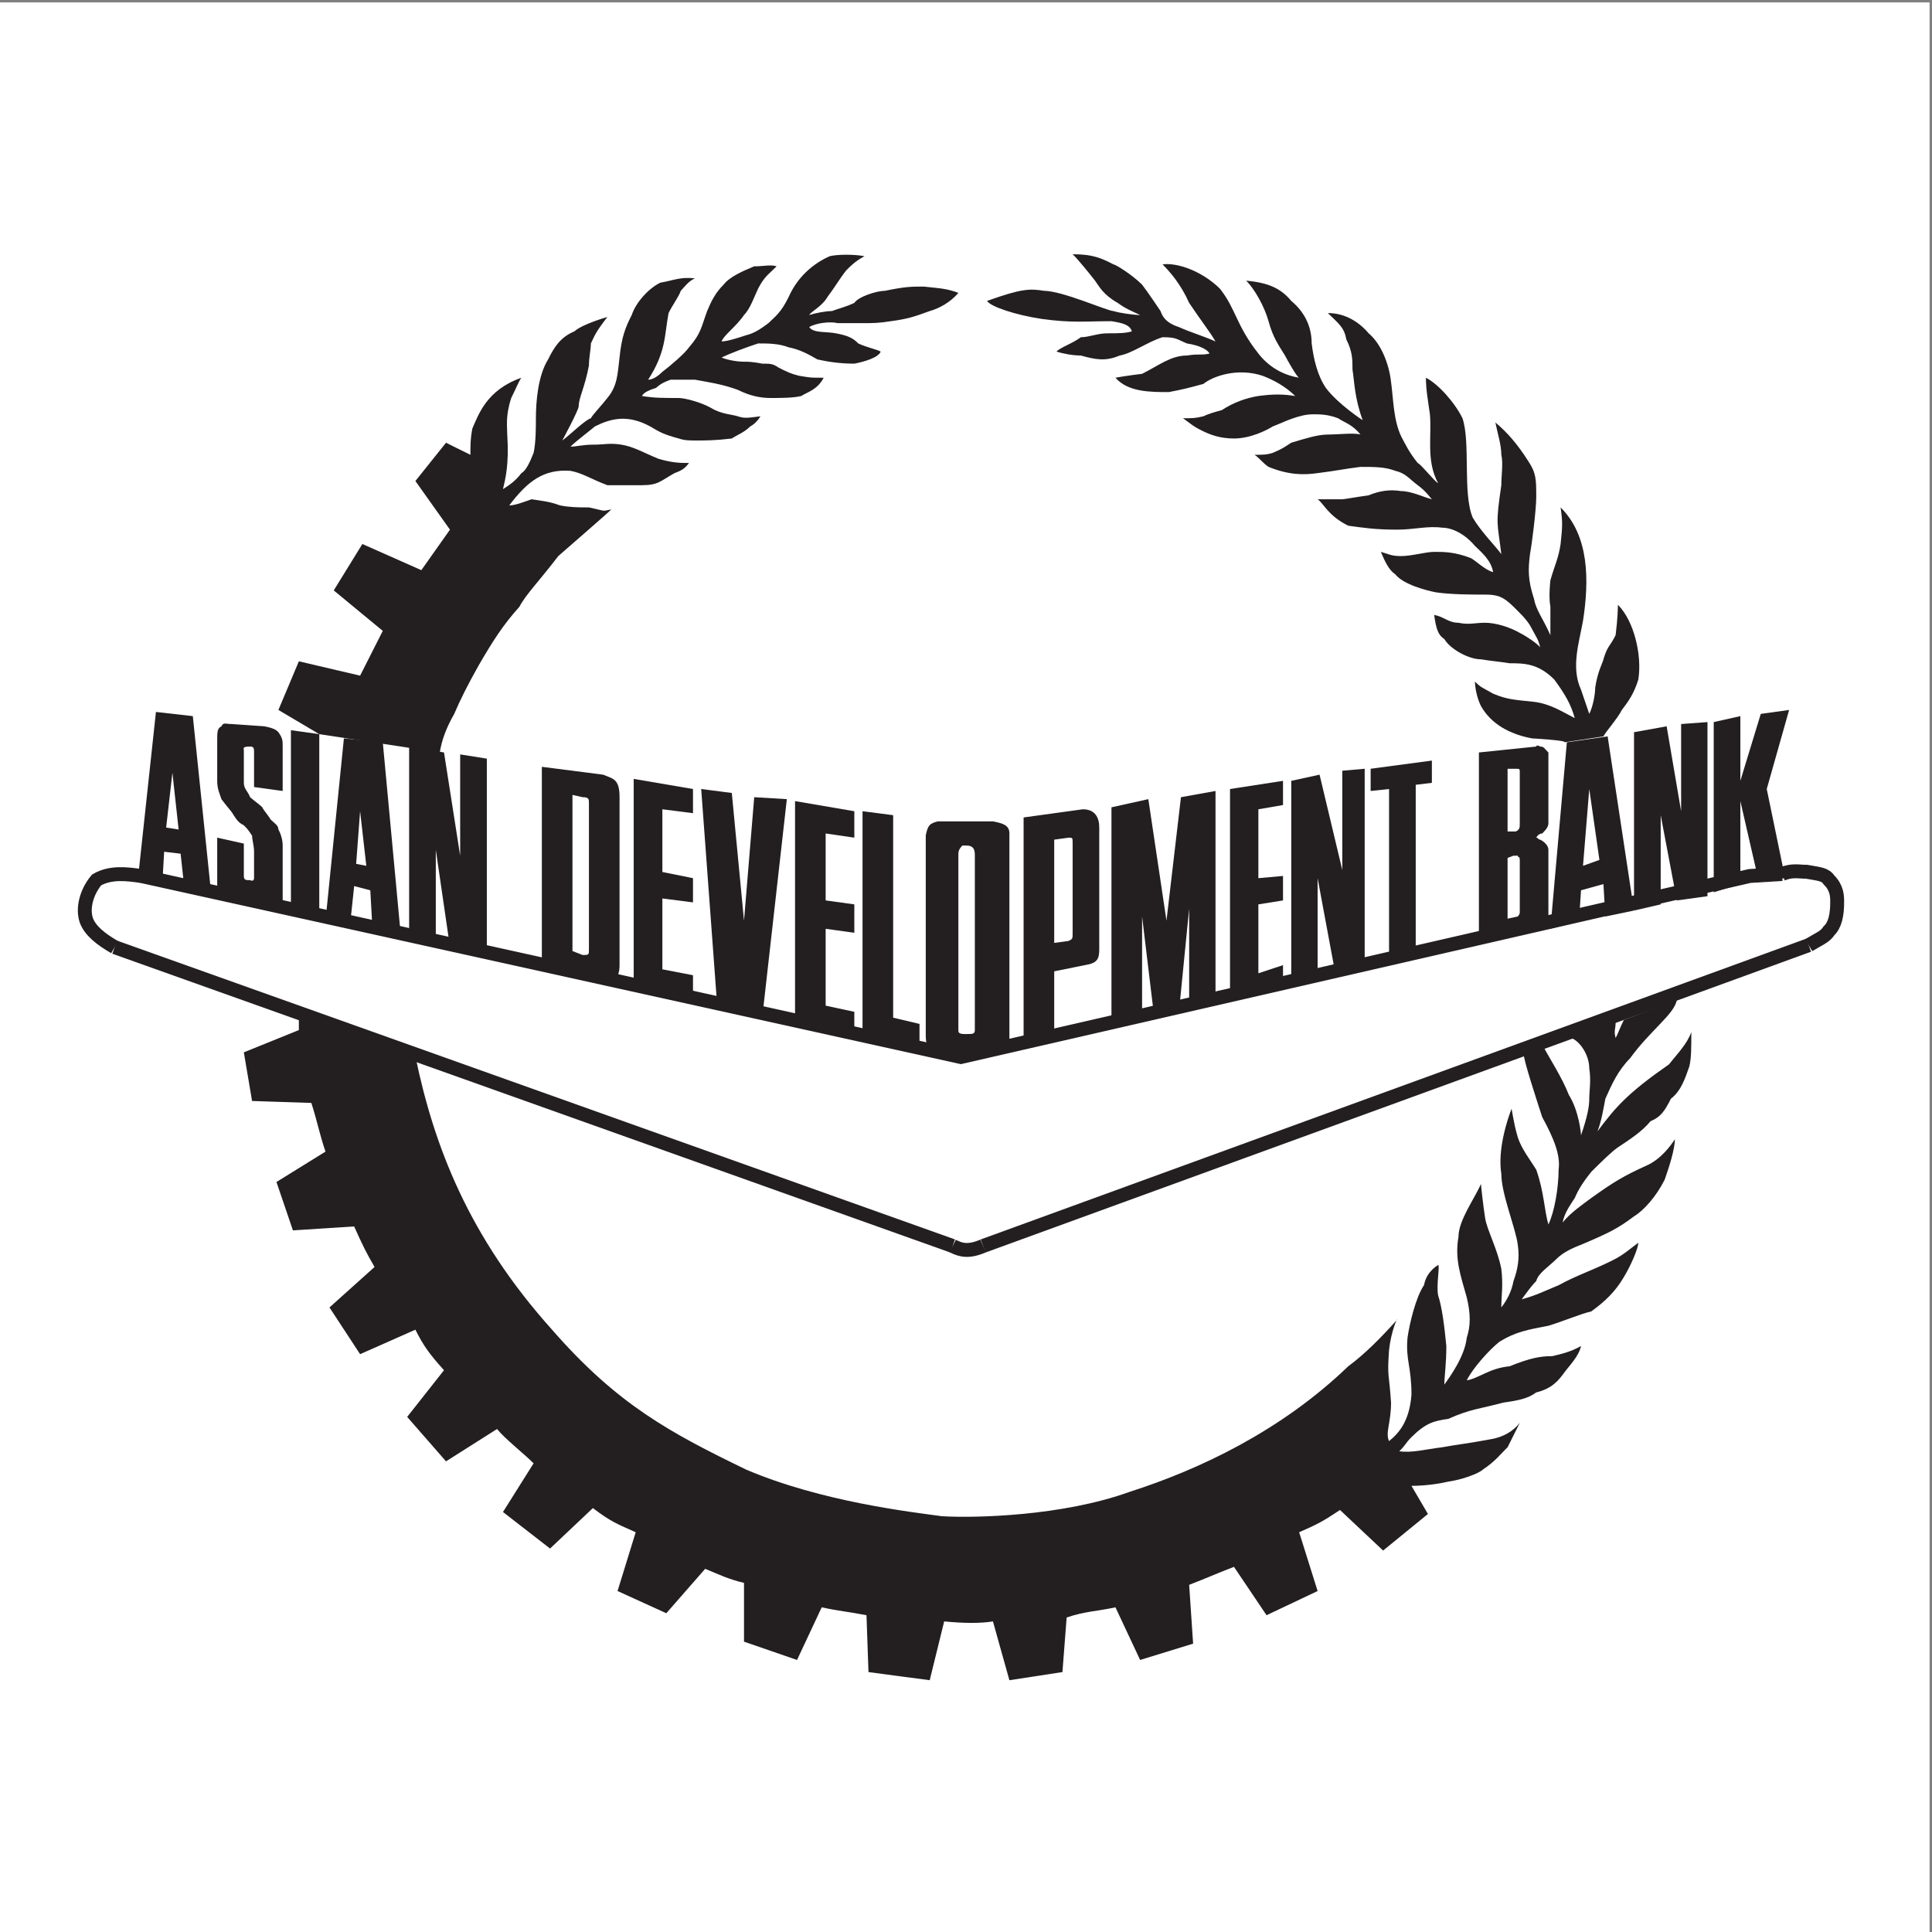 <?xml version="1.0" encoding="UTF-8"?>
<svg xmlns="http://www.w3.org/2000/svg" xmlns:xlink="http://www.w3.org/1999/xlink" width="193pt" height="193pt" viewBox="0 0 193 193" version="1.1">
<rect x="0" y="0" width="193" height="193" fill="#808080" stroke="none"/>
<g id="surface1">
<path style=" stroke:none;fill-rule:evenodd;fill:rgb(100%,100%,100%);fill-opacity:1;" d="M 0 0.242 L 192.758 0.242 L 192.758 193 L 0 193 L 0 0.242 "/>
<path style="fill:none;stroke-width:13.892;stroke-linecap:butt;stroke-linejoin:miter;stroke:rgb(13.699%,12.199%,12.5%);stroke-opacity:1;stroke-miterlimit:2.613;" d="M 1780.251 1056.904 C 1790.446 1061.139 1796.632 1059.139 1804.803 1059.139 C 1816.943 1056.904 1823.129 1056.904 1827.098 1050.982 C 1835.269 1042.786 1835.269 1034.589 1835.269 1028.667 C 1835.269 1016.275 1833.285 1006.078 1827.098 1000.196 C 1823.129 993.96 1816.943 991.999 1806.788 985.803 " transform="matrix(0.1,0,0,-0.1,0,193)"/>
<path style="fill:none;stroke-width:13.892;stroke-linecap:butt;stroke-linejoin:miter;stroke:rgb(13.699%,12.199%,12.5%);stroke-opacity:1;stroke-miterlimit:2.613;" d="M 1806.788 985.803 L 982.107 685.321 " transform="matrix(0.1,0,0,-0.1,0,193)"/>
<path style="fill:none;stroke-width:13.892;stroke-linecap:butt;stroke-linejoin:miter;stroke:rgb(13.699%,12.199%,12.5%);stroke-opacity:1;stroke-miterlimit:2.613;" d="M 982.107 685.321 C 967.711 679.085 959.812 681.085 951.641 685.321 " transform="matrix(0.1,0,0,-0.1,0,193)"/>
<path style="fill:none;stroke-width:13.892;stroke-linecap:butt;stroke-linejoin:miter;stroke:rgb(13.699%,12.199%,12.5%);stroke-opacity:1;stroke-miterlimit:2.613;" d="M 951.641 685.321 L 114.549 983.803 " transform="matrix(0.1,0,0,-0.1,0,193)"/>
<path style="fill:none;stroke-width:13.892;stroke-linecap:butt;stroke-linejoin:miter;stroke:rgb(13.699%,12.199%,12.5%);stroke-opacity:1;stroke-miterlimit:2.613;" d="M 114.549 983.803 C 100.425 991.999 90.269 1000.196 86.34 1010.353 C 82.098 1022.471 86.34 1038.825 96.495 1050.982 C 110.58 1059.139 126.961 1056.904 141.046 1054.904 " transform="matrix(0.1,0,0,-0.1,0,193)"/>
<path style="fill:none;stroke-width:13.892;stroke-linecap:butt;stroke-linejoin:miter;stroke:rgb(13.699%,12.199%,12.5%);stroke-opacity:1;stroke-miterlimit:2.613;" d="M 141.046 1054.904 L 959.812 874.073 L 1747.801 1054.904 L 1780.251 1056.904 " transform="matrix(0.1,0,0,-0.1,0,193)"/>
<path style=" stroke:none;fill-rule:evenodd;fill:rgb(13.699%,12.199%,12.5%);fill-opacity:1;" d="M 163.234 90.961 L 165.898 90.344 L 165.898 81.434 L 167.512 89.949 L 170.57 89.527 L 170.57 72.133 L 167.938 72.328 L 167.938 81.039 L 166.492 72.555 L 163.234 73.145 L 163.234 90.961 "/>
<path style=" stroke:none;fill-rule:evenodd;fill:rgb(13.699%,12.199%,12.5%);fill-opacity:1;" d="M 121.426 100.262 L 121.426 79.016 L 117.973 79.637 L 116.527 91.973 L 114.715 79.832 L 111.031 80.648 L 111.031 102.68 L 114.09 102.09 L 114.09 91.551 L 115.309 101.664 L 117.773 101.078 L 118.793 90.762 L 118.793 100.879 L 121.426 100.262 "/>
<path style=" stroke:none;fill-rule:evenodd;fill:rgb(13.699%,12.199%,12.5%);fill-opacity:1;" d="M 128.168 78.004 L 128.168 80.422 L 125.707 80.844 L 125.707 87.727 L 128.168 87.504 L 128.168 89.949 L 125.707 90.344 L 125.707 97.227 L 128.168 96.414 L 128.168 98.633 L 122.875 100.066 L 122.875 78.82 L 128.168 78.004 "/>
<path style=" stroke:none;fill-rule:evenodd;fill:rgb(13.699%,12.199%,12.5%);fill-opacity:1;" d="M 136.328 76.797 L 136.328 96.832 L 133.465 97.617 L 131.625 87.727 L 131.625 98.043 L 128.992 98.434 L 128.992 78.004 L 131.82 77.387 L 134.09 86.91 L 134.09 76.992 L 136.328 76.797 "/>
<path style=" stroke:none;fill-rule:evenodd;fill:rgb(13.699%,12.199%,12.5%);fill-opacity:1;" d="M 141.426 95.82 L 141.426 78.398 L 143.039 78.203 L 143.039 75.98 L 136.922 76.797 L 136.922 79.016 L 138.762 78.82 L 138.762 96.414 L 141.426 95.82 "/>
<path style=" stroke:none;fill-rule:evenodd;fill:rgb(13.699%,12.199%,12.5%);fill-opacity:1;" d="M 167.512 99.867 C 167.312 101.273 164.879 102.902 162.84 105.715 C 161.621 106.949 160.996 108.355 160.371 109.758 C 160.176 110.773 159.977 112.008 159.582 113.02 C 161.395 110.574 162.641 109.168 166.719 106.332 C 167.512 105.32 168.531 104.309 168.957 103.098 C 168.957 104.703 168.957 105.715 168.758 106.531 C 168.336 107.738 167.938 108.973 166.918 109.758 C 166.293 110.996 165.898 111.586 164.879 112.008 C 164.055 113.02 162.84 113.809 161.621 114.621 C 160.996 115.043 159.977 116.055 158.957 117.066 C 158.336 117.852 157.738 118.668 157.312 119.68 C 156.918 120.297 156.297 121.113 156.098 122.125 C 156.918 121.113 158.137 120.297 158.957 119.68 C 161.195 118.078 162.215 117.461 164.453 116.449 C 165.898 115.828 166.918 114.426 167.312 113.809 C 167.312 114.82 166.719 116.645 166.293 117.852 C 165.473 119.484 164.254 120.887 163.234 121.508 C 161.621 122.715 160.797 123.137 157.938 124.348 C 156.918 124.738 156.098 125.16 155.504 125.75 C 154.68 126.566 153.66 127.184 153.465 127.973 C 153.035 128.391 152.441 129.207 152.016 129.797 C 153.465 129.402 154.258 128.984 155.699 128.391 C 157.539 127.383 158.957 126.957 160.996 125.949 C 162.215 125.359 162.84 124.738 163.66 124.148 C 163.66 124.738 162.84 126.566 162.215 127.578 C 161.395 128.984 160.371 129.992 158.957 131.008 C 157.938 131.23 156.098 132.016 154.68 132.438 C 152.641 132.832 151.422 133.027 149.777 134.043 C 148.762 134.855 147.117 136.68 146.523 137.891 C 147.738 137.695 148.762 136.68 150.801 136.488 C 152.84 135.668 153.859 135.473 155.074 135.473 C 155.898 135.277 156.918 135.051 157.938 134.461 C 157.738 135.473 156.719 136.488 156.297 137.074 C 155.699 137.891 155.074 138.703 153.465 139.098 C 152.641 139.719 151.621 139.914 150.176 140.113 C 147.938 140.73 146.918 140.73 144.68 141.742 C 143.266 141.938 142.445 142.137 141 143.566 C 140.406 144.156 140.406 144.383 139.781 144.973 C 141 145.168 142.445 144.773 144.059 144.578 C 145.078 144.383 146.918 144.156 148.961 143.766 C 150.176 143.566 151.195 142.949 151.82 142.137 L 150.602 144.578 C 149.977 145.168 149.383 145.984 148.137 146.801 C 147.738 147.191 146.098 147.809 144.68 148.008 C 143.863 148.203 142.445 148.43 141 148.43 L 142.645 151.242 L 138.168 154.895 L 133.863 150.844 C 132.047 152.051 131.625 152.25 129.781 153.066 L 131.625 158.938 L 126.523 161.355 L 123.27 156.523 C 121.23 157.309 120.832 157.531 118.793 158.32 L 119.188 164.195 L 113.895 165.824 L 111.43 160.566 C 109.617 160.961 108.371 160.961 106.555 161.582 L 106.133 167.035 L 100.836 167.848 L 99.191 161.973 C 97.977 162.172 96.359 162.172 94.32 161.973 L 92.875 167.848 L 86.758 167.035 L 86.559 161.355 C 84.52 160.961 83.898 160.961 82.086 160.566 L 79.621 165.824 L 74.324 163.996 L 74.324 158.125 C 72.68 157.73 71.887 157.309 70.445 156.719 L 66.562 161.156 L 61.691 158.938 L 63.504 153.066 C 61.691 152.25 61.07 152.051 59.227 150.652 L 54.949 154.695 L 50.246 151.043 L 53.305 146.18 C 52.289 145.168 50.477 143.766 49.652 142.754 L 44.555 145.984 L 40.676 141.543 L 44.355 136.879 C 42.91 135.277 42.316 134.461 41.496 132.832 L 35.973 135.277 L 32.914 130.609 L 37.418 126.566 C 36.594 125.16 36.199 124.348 35.379 122.52 L 29.262 122.91 L 27.617 118.078 L 32.516 115.043 C 31.895 113.219 31.695 112.008 31.102 110.18 L 25.18 109.984 L 24.359 105.125 L 29.855 102.902 L 29.855 101.273 L 41.496 105.516 C 43.336 114.426 46.793 123.531 55.148 132.832 C 61.691 140.336 66.988 143.145 74.523 146.801 C 82.086 150.031 91.035 151.043 94.094 151.465 C 97.383 151.66 106.133 151.465 112.875 149.02 C 119.812 146.801 127.973 142.949 134.684 136.488 C 136.328 135.277 137.941 133.645 139.582 131.82 C 139.582 131.625 138.961 133.027 138.762 134.855 C 138.562 137.695 138.762 137.074 138.961 140.113 C 138.961 142.137 138.367 143.145 138.762 143.961 C 139.781 143.145 140.801 141.938 141 139.324 C 141 136.488 140.406 135.867 140.605 133.645 C 140.801 132.242 141.426 129.602 142.246 128.391 C 142.445 127.383 143.039 126.762 143.664 126.367 C 143.863 126.367 143.465 128.391 143.664 129.402 C 144.059 130.609 144.285 132.438 144.484 134.461 C 144.484 136.289 144.285 137.496 144.285 138.312 C 144.879 137.496 146.324 135.473 146.523 133.645 C 146.918 132.438 146.918 131.23 146.523 129.602 C 145.898 127.383 145.305 125.75 145.699 123.531 C 145.699 121.902 147.344 119.68 147.938 118.273 C 147.938 118.273 148.137 120.297 148.363 121.703 C 148.562 122.91 149.582 124.738 149.977 126.762 C 150.176 128.391 149.977 129.402 149.977 130.609 C 150.602 129.797 150.996 128.984 151.195 127.973 C 151.621 126.762 151.82 125.75 151.621 124.348 C 151.422 122.715 149.977 119.289 149.977 117.262 C 149.582 114.82 150.602 111.781 150.996 110.773 C 150.996 110.574 151.195 112.203 151.621 113.609 C 152.016 114.82 152.84 115.828 153.465 116.844 C 154.258 119.09 154.258 120.887 154.68 122.32 C 155.273 121.113 155.699 118.668 155.699 116.844 C 155.898 115.438 155.273 113.809 154.059 111.586 C 153.465 109.758 152.215 105.938 152.215 105.32 L 154.258 104.703 C 154.68 105.516 156.098 107.738 156.719 109.367 C 157.738 110.996 157.938 113.219 157.938 113.41 C 158.562 111.586 158.762 110.574 158.762 109.758 C 158.762 108.973 158.957 107.961 158.762 106.723 C 158.762 105.32 157.738 103.914 156.918 103.691 L 161.395 102.09 C 161.395 102.902 161.195 102.902 161.395 103.691 C 161.621 103.297 161.82 102.68 162.215 101.891 L 167.512 99.867 "/>
<path style=" stroke:none;fill-rule:evenodd;fill:rgb(13.699%,12.199%,12.5%);fill-opacity:1;" d="M 173.855 80.027 L 173.855 88.316 L 171.195 89.133 L 171.195 72.133 L 173.855 71.539 L 173.855 78.004 L 175.895 71.316 L 178.727 70.922 L 176.492 78.82 L 178.332 87.727 L 175.668 87.926 L 173.855 80.027 "/>
<path style=" stroke:none;fill-rule:evenodd;fill:rgb(13.699%,12.199%,12.5%);fill-opacity:1;" d="M 100.836 83.262 C 100.836 84.691 100.836 99.25 100.836 103.691 C 100.836 104.309 100.836 104.926 99.816 105.125 L 96.359 105.938 L 93.301 105.125 C 92.48 104.703 92.48 103.914 92.48 103.297 L 92.48 83.457 C 92.68 82.445 92.875 82.25 93.699 82.051 L 99.191 82.051 C 100.215 82.25 100.836 82.445 100.836 83.262 Z M 97.383 102.902 L 97.383 85.48 C 97.383 85.086 97.383 84.469 96.559 84.469 L 96.133 84.469 C 95.738 84.891 95.738 85.086 95.738 85.48 L 95.738 102.902 C 95.738 103.098 95.738 103.297 96.359 103.297 L 96.559 103.297 C 97.156 103.297 97.383 103.297 97.383 102.902 "/>
<path style=" stroke:none;fill-rule:evenodd;fill:rgb(13.699%,12.199%,12.5%);fill-opacity:1;" d="M 61.891 79.637 L 61.891 96.414 C 61.891 97.227 61.691 97.844 60.871 98.238 L 54.129 96.414 L 54.129 76.602 L 60.246 77.387 C 61.266 77.809 61.891 77.809 61.891 79.637 Z M 58.832 94.809 L 58.832 80.227 C 58.832 79.832 58.832 79.637 58.207 79.637 L 57.188 79.41 L 57.188 95.008 L 58.207 95.402 C 58.832 95.402 58.832 95.402 58.832 94.809 "/>
<path style=" stroke:none;fill-rule:evenodd;fill:rgb(13.699%,12.199%,12.5%);fill-opacity:1;" d="M 102.254 81.66 L 102.254 104.703 L 105.312 103.914 L 105.312 97.031 L 108.371 96.414 C 109.617 96.215 109.812 95.82 109.812 94.809 L 109.812 82.672 C 109.812 81.66 109.391 80.844 108.172 80.844 Z M 105.312 83.879 L 105.312 94.191 L 106.754 93.996 C 107.152 93.797 107.152 93.797 107.152 93.18 L 107.152 84.27 C 107.152 83.68 107.152 83.68 106.754 83.68 L 105.312 83.879 "/>
<path style=" stroke:none;fill-rule:evenodd;fill:rgb(13.699%,12.199%,12.5%);fill-opacity:1;" d="M 147.738 94.191 L 147.738 75.168 L 153.465 74.578 C 153.465 74.578 153.465 74.352 153.859 74.578 C 154.258 74.578 154.258 74.773 154.68 75.168 C 154.68 75.785 154.68 75.98 154.68 76.375 L 154.68 82.25 C 154.68 82.672 154.258 83.062 154.059 83.262 C 153.66 83.262 153.465 83.68 153.465 83.68 C 153.66 83.68 153.66 83.879 153.859 83.879 C 154.258 84.074 154.68 84.469 154.68 84.891 L 154.68 91.773 C 154.68 92.363 154.258 92.785 153.859 92.984 Z M 150.602 85.703 L 150.602 91.773 L 151.621 91.551 C 151.621 91.551 151.82 91.352 151.82 91.156 L 151.82 85.902 C 151.82 85.48 151.621 85.703 151.621 85.48 C 151.621 85.48 151.422 85.48 151.195 85.48 Z M 150.602 76.797 L 150.602 83.062 L 151.422 83.062 C 151.82 82.867 151.82 82.672 151.82 82.25 L 151.82 77.191 C 151.82 76.797 151.82 76.797 151.422 76.797 L 150.602 76.797 "/>
<path style=" stroke:none;fill-rule:evenodd;fill:rgb(13.699%,12.199%,12.5%);fill-opacity:1;" d="M 160.598 73.562 L 163.234 90.961 L 160.371 91.551 L 160.176 88.316 L 157.938 88.938 L 157.738 91.973 L 154.879 92.785 L 156.523 74.152 Z M 159.777 85.902 L 158.137 86.492 L 158.762 78.82 Z M 159.777 85.902 "/>
<path style=" stroke:none;fill-rule:evenodd;fill:rgb(13.699%,12.199%,12.5%);fill-opacity:1;" d="M 86.164 81.039 L 89.223 81.434 L 89.223 101.664 L 91.855 102.285 L 91.855 104.926 L 86.164 103.691 L 86.164 81.039 "/>
<path style=" stroke:none;fill-rule:evenodd;fill:rgb(13.699%,12.199%,12.5%);fill-opacity:1;" d="M 70.047 78.82 L 73.105 79.215 L 74.324 91.973 L 75.344 79.637 L 78.602 79.832 L 76.164 101.469 L 71.66 100.656 L 70.047 78.82 "/>
<path style=" stroke:none;fill-rule:evenodd;fill:rgb(13.699%,12.199%,12.5%);fill-opacity:1;" d="M 82.48 83.262 L 82.48 89.949 L 85.344 90.344 L 85.344 93.18 L 82.48 92.785 L 82.48 100.461 L 85.344 101.078 L 85.344 103.297 L 79.422 102.09 L 79.422 80.027 L 85.344 81.039 L 85.344 83.68 L 82.48 83.262 "/>
<path style=" stroke:none;fill-rule:evenodd;fill:rgb(13.699%,12.199%,12.5%);fill-opacity:1;" d="M 66.168 80.844 L 66.168 87.109 L 69.227 87.727 L 69.227 90.145 L 66.168 89.754 L 66.168 96.832 L 69.227 97.422 L 69.227 100.066 L 63.305 98.434 L 63.305 77.809 L 69.227 78.82 L 69.227 81.234 L 66.168 80.844 "/>
<path style=" stroke:none;fill-rule:evenodd;fill:rgb(13.699%,12.199%,12.5%);fill-opacity:1;" d="M 45.969 75.363 L 48.633 75.785 L 48.633 95.82 L 44.949 94.586 L 43.535 84.891 L 43.535 94.191 L 40.871 93.797 L 40.871 74.578 L 44.355 75.168 L 45.969 85.48 L 45.969 75.363 "/>
<path style=" stroke:none;fill-rule:evenodd;fill:rgb(13.699%,12.199%,12.5%);fill-opacity:1;" d="M 34.355 73.762 L 32.516 91.973 L 34.953 92.562 L 35.379 88.516 L 36.992 88.938 L 37.219 92.984 L 40.051 93.574 L 38.238 74.152 Z M 35.973 81.039 L 35.578 86.297 L 36.594 86.492 Z M 35.973 81.039 "/>
<path style=" stroke:none;fill-rule:evenodd;fill:rgb(13.699%,12.199%,12.5%);fill-opacity:1;" d="M 15.578 71.121 L 13.766 87.926 L 16.203 88.516 L 16.398 85.086 L 18.043 85.281 L 18.438 88.938 L 21.102 89.332 L 19.262 71.539 Z M 17.223 77.191 L 16.598 82.672 L 17.844 82.867 Z M 17.223 77.191 "/>
<path style=" stroke:none;fill-rule:evenodd;fill:rgb(13.699%,12.199%,12.5%);fill-opacity:1;" d="M 29.062 72.945 L 29.062 91.156 L 31.895 91.773 L 31.895 73.34 L 29.062 72.945 "/>
<path style=" stroke:none;fill-rule:evenodd;fill:rgb(13.699%,12.199%,12.5%);fill-opacity:1;" d="M 25.379 85.086 C 25.379 84.469 25.18 83.879 25.18 83.457 C 24.984 83.262 24.984 83.062 24.359 82.445 C 23.961 82.25 23.734 82.051 23.34 81.434 C 23.141 81.039 22.715 80.648 22.121 79.832 C 21.922 79.215 21.699 78.82 21.699 78.004 L 21.699 73.957 C 21.699 73.145 21.699 72.75 22.121 72.555 C 22.32 72.133 22.516 72.328 23.141 72.328 L 26.398 72.555 C 27.418 72.75 27.617 72.945 27.812 73.145 C 28.238 73.762 28.238 73.957 28.238 74.578 L 28.238 79.016 L 25.379 78.621 L 25.379 75.168 C 25.379 74.773 25.379 74.578 24.984 74.578 C 24.16 74.578 24.359 74.773 24.359 74.969 L 24.359 78.203 C 24.359 78.82 24.754 79.016 24.984 79.637 C 25.18 79.832 26 80.422 26.199 80.648 C 26.398 81.039 26.793 81.434 27.023 81.855 C 27.418 82.25 27.812 82.445 27.812 82.867 C 28.039 83.262 28.238 83.879 28.238 84.469 L 28.238 89.949 C 28.039 90.344 27.617 90.539 26.793 90.539 L 22.715 89.949 C 21.922 89.754 21.699 89.133 21.699 88.316 L 21.699 83.68 L 24.359 84.27 L 24.359 87.504 C 24.359 87.926 24.559 87.926 24.984 87.926 C 25.379 88.121 25.379 87.727 25.379 87.727 L 25.379 85.086 "/>
<path style=" stroke:none;fill-rule:evenodd;fill:rgb(13.699%,12.199%,12.5%);fill-opacity:1;" d="M 43.93 75.168 L 31.895 73.34 L 27.812 70.922 L 29.855 66.062 L 35.973 67.496 L 38.238 63.023 L 33.34 58.98 L 36.199 54.344 L 42.09 56.957 L 44.949 52.91 L 41.496 48.051 L 44.555 44.227 L 46.992 45.434 C 46.992 44.422 46.992 43.805 47.191 42.793 C 47.812 41.387 48.633 38.941 52.09 37.734 C 51.891 37.93 51.492 38.941 51.07 39.758 C 50.477 41.586 50.672 42.598 50.672 43.41 C 50.871 46.445 50.477 47.852 50.246 48.863 C 50.871 48.469 51.492 48.051 52.09 47.262 C 52.516 47.035 52.91 46.25 53.305 45.238 C 53.535 44.227 53.535 42.598 53.535 41.781 C 53.535 40.18 53.73 37.539 54.754 35.906 C 55.348 34.699 55.969 33.688 57.387 33.098 C 57.812 32.676 59.227 32.086 60.672 31.664 C 59.426 33.297 59.426 33.492 59.027 34.309 C 59.027 34.898 58.832 35.711 58.832 36.527 C 58.406 38.746 57.812 39.758 57.812 40.574 C 57.812 40.969 56.168 44.004 56.168 44.004 C 56.988 43.41 58.406 41.977 59.027 41.781 C 59.227 41.387 60.047 40.574 60.672 39.758 C 61.691 38.551 61.691 37.344 61.891 35.711 C 62.086 33.688 62.484 32.676 63.109 31.469 C 63.504 30.258 64.75 28.824 65.969 28.238 C 67.188 28.039 68.008 27.621 69.422 27.816 C 68.828 28.039 68.402 28.629 68.008 29.051 C 67.809 29.641 67.188 30.457 66.789 31.273 C 66.363 33.492 66.562 35.121 64.75 37.93 C 65.344 37.93 65.969 37.344 66.168 37.145 C 66.988 36.527 68.402 35.316 68.828 34.699 C 70.047 33.297 70.047 32.676 70.641 31.074 C 71.066 30.062 71.465 29.25 72.285 28.434 C 72.906 27.621 74.324 27.027 75.344 26.605 C 76.363 26.605 76.984 26.41 77.582 26.605 C 76.762 27.422 76.363 27.621 75.738 28.824 C 75.344 29.641 74.945 30.848 74.324 31.469 C 73.5 32.676 72.285 33.492 72.086 34.109 C 72.68 34.109 73.926 33.688 74.523 33.492 C 75.344 33.297 75.969 32.871 76.762 32.281 C 77.383 31.664 78.008 31.273 78.797 29.641 C 79.422 28.238 80.641 26.605 82.879 25.594 C 83.699 25.398 85.344 25.398 86.363 25.594 C 85.539 26.016 84.918 26.605 84.52 27.027 C 83.898 27.816 83.305 28.824 82.68 29.641 C 82.086 30.652 81.066 31.074 80.84 31.469 C 81.461 31.273 82.48 31.074 83.105 31.074 C 83.699 30.848 84.52 30.652 85.344 30.258 C 85.738 29.641 87.578 29.051 88.402 29.051 C 90.441 28.629 91.035 28.629 92.281 28.629 C 94.094 28.824 94.52 28.824 95.738 29.25 C 94.914 30.258 93.699 30.848 92.875 31.074 C 91.262 31.664 90.641 31.863 88.996 32.086 C 87.777 32.281 87.184 32.281 86.164 32.281 C 85.344 32.281 84.719 32.281 83.699 32.281 C 82.879 32.086 81.461 32.281 80.84 32.676 C 81.262 33.297 82.48 33.098 83.5 33.297 C 84.52 33.492 85.145 33.688 85.738 34.309 C 86.559 34.699 87.578 34.898 87.977 35.121 C 87.777 35.711 86.363 36.133 85.344 36.328 C 83.898 36.328 82.68 36.133 81.66 35.906 C 80.641 35.316 79.82 34.898 78.797 34.699 C 77.781 34.309 76.762 34.309 75.738 34.309 C 74.523 34.699 72.906 35.316 72.086 35.711 C 72.484 35.906 73.5 36.133 74.324 36.133 C 74.719 36.133 75.145 36.133 76.164 36.328 C 76.984 36.328 77.184 36.328 77.781 36.723 C 78.602 37.145 79.027 37.344 79.82 37.539 C 81.066 37.734 80.84 37.734 82.281 37.734 C 81.66 38.941 80.641 39.168 80.047 39.559 C 79.223 39.758 78.008 39.758 76.984 39.758 C 75.969 39.758 74.945 39.559 73.699 38.941 C 72.086 38.352 70.641 38.156 69.422 37.93 C 68.828 37.93 67.809 37.93 66.988 37.93 C 66.363 38.156 65.969 38.352 65.543 38.746 C 64.949 38.941 64.324 39.168 64.125 39.559 C 65.344 39.758 66.168 39.758 67.809 39.758 C 68.402 39.758 70.047 40.18 71.066 40.77 C 72.086 41.387 73.105 41.387 73.699 41.586 C 74.324 41.781 74.523 41.781 75.969 41.586 C 75.738 41.977 75.344 42.398 74.945 42.598 C 74.324 43.215 73.699 43.41 73.105 43.805 C 71.465 44.004 70.445 44.004 69.621 44.004 C 68.828 44.004 68.402 44.004 67.809 43.805 C 66.363 43.41 65.969 43.215 64.949 42.598 C 62.711 41.387 61.07 41.781 59.426 42.598 C 59.227 42.793 57.613 44.004 56.988 44.617 C 57.613 44.617 58.207 44.422 59.227 44.422 C 60.445 44.422 60.871 44.227 62.086 44.422 C 63.305 44.617 64.324 45.238 65.77 45.828 C 67.188 46.25 68.008 46.25 68.828 46.25 C 68.402 46.84 68.008 47.035 67.383 47.262 C 65.969 48.051 65.77 48.469 64.125 48.469 C 63.305 48.469 62.086 48.469 60.672 48.469 C 59.027 47.852 58.207 47.262 56.988 47.035 C 54.328 46.84 52.711 48.051 50.871 50.492 C 51.492 50.492 52.516 50.07 53.109 49.875 C 54.328 50.07 54.754 50.07 55.969 50.492 C 56.988 50.688 57.812 50.688 58.832 50.688 C 60.672 51.082 60.047 51.082 61.07 50.887 C 60.445 51.504 57.613 53.922 55.77 55.551 C 53.93 57.969 52.516 59.398 51.891 60.609 C 50.246 62.438 49.227 64.039 47.812 66.48 C 46.793 68.281 45.969 69.91 45.375 71.316 C 44.555 72.75 44.129 73.957 43.93 75.168 "/>
<path style=" stroke:none;fill-rule:evenodd;fill:rgb(13.699%,12.199%,12.5%);fill-opacity:1;" d="M 156.297 74.152 L 160.176 73.562 C 160.371 73.145 161.621 71.738 162.016 70.922 C 162.641 70.109 163.234 69.293 163.66 67.891 C 164.055 65.473 163.234 62.016 161.621 60.414 C 161.621 60.609 161.621 61.621 161.395 63.449 C 160.797 64.656 160.598 64.461 160.176 65.863 C 160.176 66.062 159.582 67.07 159.355 68.703 C 159.355 69.293 159.156 70.527 158.762 71.316 L 157.938 68.898 C 156.918 66.68 157.738 64.234 158.137 62.016 C 158.762 57.969 158.762 53.527 155.898 50.688 C 156.098 52.094 156.098 52.516 155.898 54.344 C 155.699 55.746 155.273 56.562 154.879 57.969 C 154.879 57.969 154.68 59.598 154.879 60.609 C 154.879 62.438 154.879 63.449 154.879 63.449 C 154.059 61.621 153.465 61.004 153.234 59.797 C 152.641 57.969 152.641 56.957 152.84 55.355 C 153.035 54.344 153.465 50.887 153.465 49.68 C 153.465 47.852 153.465 47.262 152.641 46.023 C 151.621 44.422 150.602 43.215 149.383 42.203 C 149.582 43.215 149.977 44.422 149.977 45.434 C 150.176 46.25 149.977 47.461 149.977 48.469 C 149.383 52.516 149.582 52.094 149.977 55.355 C 149.383 54.539 147.938 53.105 147.117 51.699 C 146.098 49.285 146.918 44.227 146.098 41.781 C 145.305 40.18 143.664 38.352 142.445 37.734 C 142.445 38.941 142.645 39.953 142.844 41.387 C 143.039 43.605 142.445 46.023 143.664 48.273 C 143.266 48.051 142.02 46.445 141.625 46.25 C 140.801 45.238 140.406 44.422 139.98 43.605 C 139.188 41.977 139.188 39.758 138.961 38.156 C 138.762 36.328 137.941 34.309 136.723 33.297 C 135.703 32.086 134.285 31.273 132.645 31.273 C 133.664 32.281 134.285 32.676 134.484 33.887 C 135.109 35.121 135.109 35.906 135.109 36.922 C 135.309 38.156 135.309 39.758 136.129 41.977 C 136.129 41.977 133.664 40.379 132.445 38.746 C 131.625 37.539 131.227 35.906 131.031 34.309 C 131.031 32.48 130.211 31.074 128.992 30.062 C 127.973 28.824 126.723 28.238 124.484 28.039 C 125.309 28.824 126.328 30.652 126.723 32.086 C 127.148 33.688 127.742 34.504 128.367 35.516 C 128.566 35.906 129.586 37.734 129.781 37.734 C 128.566 37.539 126.949 36.922 125.707 35.316 C 123.469 32.48 123.469 30.848 121.852 28.824 C 120.012 27.027 117.547 26.215 116.133 26.41 C 116.953 27.227 117.973 28.434 118.793 30.258 C 120.012 32.086 120.832 33.098 121.426 34.109 C 120.012 33.492 119.188 33.297 117.773 32.676 C 116.527 32.281 116.133 31.664 115.934 31.074 C 115.934 31.074 114.715 29.25 114.09 28.434 C 113.07 27.422 111.43 26.41 111.23 26.41 C 110.016 25.789 109.191 25.398 107.152 25.398 C 107.578 25.789 108.598 27.027 109.391 28.039 C 109.812 28.629 110.211 29.445 111.656 30.258 C 112.449 30.848 113.07 31.074 113.895 31.469 C 113.27 31.469 111.855 31.273 111.23 31.074 C 110.637 31.074 106.133 29.051 104.289 29.051 C 102.875 28.824 102.055 28.824 98.598 30.062 C 98.992 30.652 101.461 31.469 104.09 31.863 C 107.152 32.281 108.371 32.086 111.031 32.086 C 112.254 32.281 112.875 32.48 113.07 33.098 C 112.449 33.297 111.656 33.297 110.637 33.297 C 109.617 33.297 108.793 33.688 107.973 33.688 C 107.152 34.309 105.934 34.699 105.539 35.121 C 106.133 35.316 107.152 35.516 107.973 35.516 C 109.391 35.906 110.41 36.133 111.855 35.516 C 113.07 35.316 114.715 34.109 116.133 33.688 C 117.547 33.688 117.547 33.887 118.566 34.309 C 119.812 34.504 120.605 34.898 120.832 35.316 C 120.012 35.516 119.812 35.316 118.566 35.516 C 116.953 35.516 115.734 36.527 114.09 37.344 C 114.09 37.344 112.449 37.539 111.43 37.734 C 112.676 39.168 114.914 39.168 116.754 39.168 C 117.973 38.941 118.793 38.746 120.211 38.352 C 121.23 37.539 123.664 36.723 126.129 37.539 C 127.148 37.93 128.367 38.551 129.387 39.559 C 128.168 39.363 127.148 39.363 125.707 39.559 C 124.484 39.758 123.27 40.18 122.051 40.969 C 121.23 41.191 120.605 41.387 120.211 41.586 C 119.391 41.781 119.188 41.781 118.172 41.781 C 118.793 42.203 119.188 42.598 120.012 42.988 C 120.832 43.41 121.852 43.805 123.27 43.805 C 124.914 43.805 126.523 42.988 127.148 42.598 C 128.168 42.203 128.566 41.977 129.188 41.781 C 129.781 41.586 130.41 41.387 131.227 41.387 C 131.82 41.387 132.645 41.387 133.664 41.781 C 134.285 42.203 135.109 42.398 135.902 43.41 C 135.309 43.215 133.664 43.41 132.645 43.41 C 131.625 43.41 130.41 43.805 128.992 44.227 C 128.367 44.617 128.168 44.816 127.148 45.238 C 126.523 45.434 126.129 45.434 125.309 45.434 C 125.707 45.633 126.129 46.25 126.723 46.641 C 128.766 47.461 130.211 47.461 131.625 47.262 C 133.465 47.035 134.285 46.84 135.902 46.641 C 137.348 46.641 138.367 46.641 139.387 47.035 C 140.406 47.262 140.801 47.852 141.625 48.469 C 142.445 49.059 142.844 49.68 143.039 49.875 C 142.246 49.68 141 49.059 139.98 49.059 C 138.762 48.863 137.746 49.059 136.723 49.48 C 135.309 49.68 134.285 49.875 134.09 49.875 C 133.07 49.875 132.445 49.875 131.625 49.875 C 132.246 50.297 132.645 51.504 134.684 52.516 C 136.129 52.715 137.348 52.91 139.582 52.91 C 141.227 52.91 142.645 52.516 144.059 52.715 C 145.078 52.715 146.324 53.332 147.344 54.539 C 147.938 55.129 148.961 55.945 149.156 57.152 C 148.363 56.957 147.344 55.945 146.918 55.746 C 145.305 55.129 144.285 55.129 143.266 55.129 C 142.445 55.129 141 55.551 139.98 55.551 C 138.961 55.551 138.762 55.355 137.941 55.129 C 138.367 56.141 138.762 56.957 139.387 57.379 C 140.207 58.391 142.445 58.98 143.465 59.176 C 145.078 59.398 146.918 59.398 148.363 59.398 C 149.582 59.398 150.176 59.598 151.195 60.609 C 152.016 61.426 152.641 62.016 153.035 62.828 C 153.465 63.645 153.66 63.84 153.859 64.656 C 153.465 64.234 152.641 63.645 151.82 63.223 C 150.801 62.633 149.383 62.211 148.363 62.211 C 147.344 62.211 146.723 62.438 145.699 62.211 C 144.68 62.211 144.285 61.621 143.266 61.426 C 143.465 62.828 143.664 63.449 144.285 63.84 C 144.879 64.852 146.723 65.863 147.938 65.863 C 149.156 66.062 149.582 66.062 150.801 66.258 C 152.215 66.258 153.66 66.258 155.273 67.891 C 156.297 69.293 156.918 70.305 157.312 71.738 C 156.098 71.121 154.879 70.305 153.234 70.109 C 151.422 69.91 150.602 69.91 149.156 69.293 C 148.137 68.703 147.938 68.703 147.344 68.086 C 147.344 68.703 147.543 69.715 147.938 70.527 C 148.961 72.328 150.801 73.34 153.035 73.762 C 153.035 73.762 156.523 73.957 156.297 74.152 "/>
</g>
</svg>
